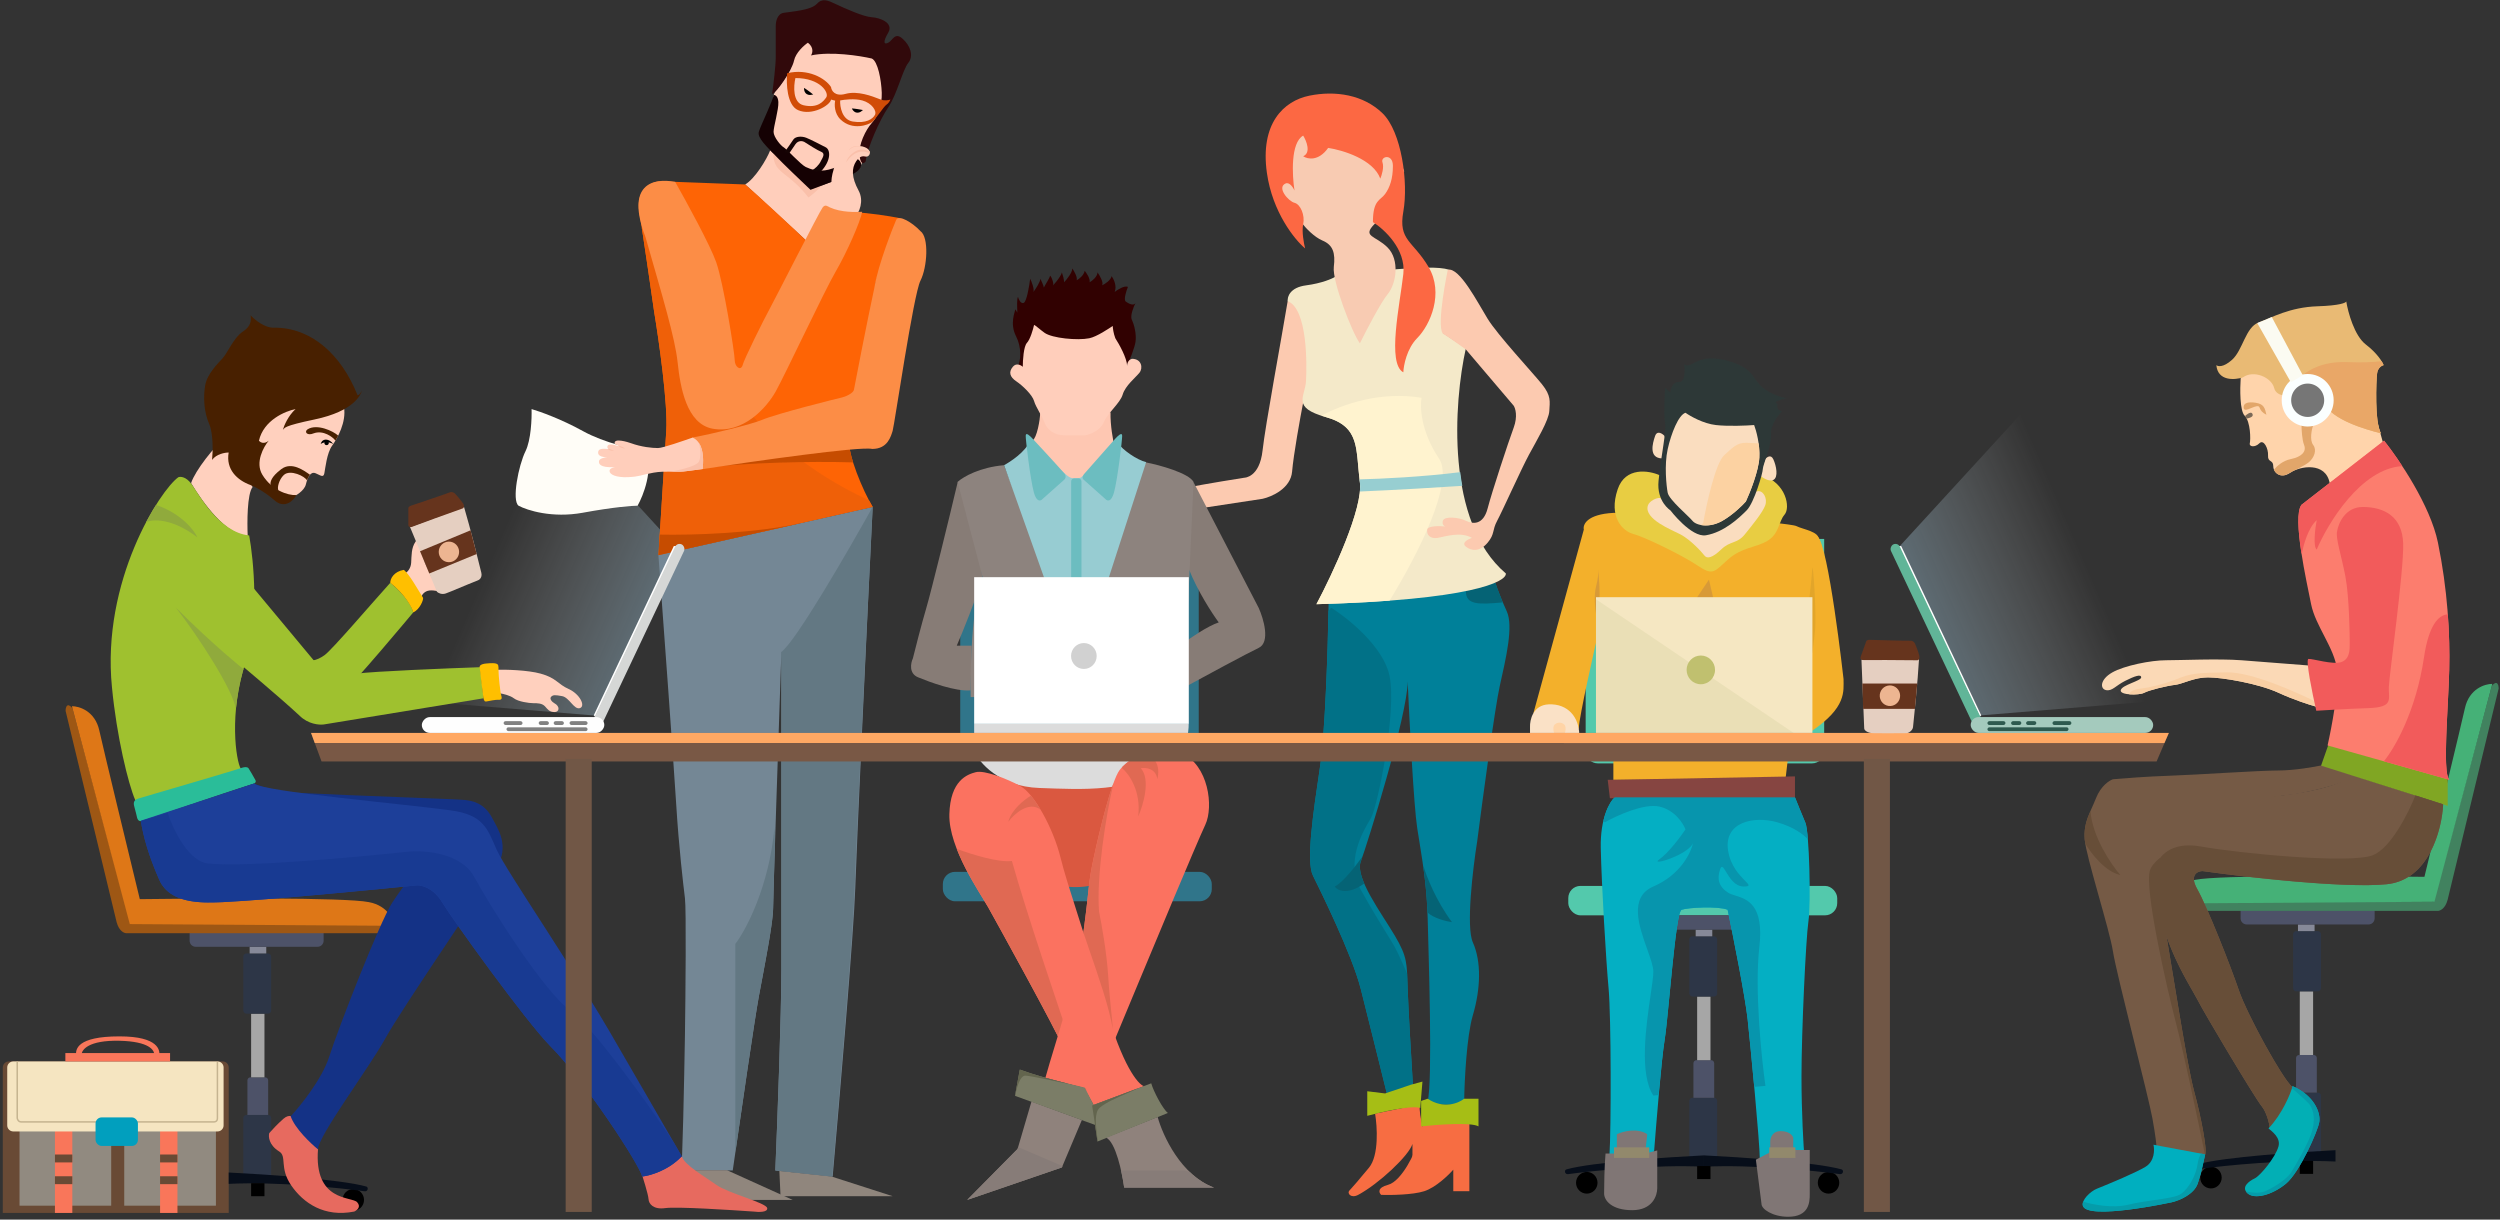 <svg width="822" height="401" viewBox="0 0 822 401" fill="none" xmlns="http://www.w3.org/2000/svg">
<rect x="0" y="0" width="822" height="401" fill="#333333" stroke="none"/>
<path d="M521.366 177.212H599.793V247C599.793 249.209 598.002 251 595.793 251H525.366C523.157 251 521.366 249.209 521.366 247V177.212Z" fill="#53C9AC"/>
<path d="M606.155 223.266C606.155 223.266 601.207 178.758 597.544 176.316C592.277 182.542 590.582 195.551 590.582 195.551L595.598 224.586C593.838 226.522 590.371 230.868 590.582 232.768C590.794 234.669 594.014 238.663 595.598 240.423C607.211 232.61 606.155 227.292 606.155 223.266Z" fill="#F3B02B"/>
<path d="M749.165 253.335C754.307 253.335 760.926 252.18 763.593 251.603L774.307 255.068C770.878 257.841 759.164 260.363 753.736 261.277C747.069 261.662 731.536 265.104 719.308 270.302C707.08 275.501 708.737 293.093 711.165 301.709C712.118 305.897 713.508 314.994 714.308 319.615C715.308 325.391 719.308 351.094 721.451 358.891C723.594 366.689 726.121 379.492 724.9 379.756C722.647 380.243 713.451 377.567 709.023 376.797C709.023 376.219 708.765 373.62 707.737 367.844C706.451 360.624 695.88 320.192 694.737 312.828C693.594 305.464 685.88 281.638 685.452 276.006C685.023 270.375 687.166 267.487 689.166 262.433C690.766 258.389 693.547 256.608 694.737 256.223C697.928 255.935 706.08 255.299 713.165 255.068C722.022 254.779 742.736 253.335 749.165 253.335Z" fill="#755A45"/>
<path d="M676.738 122.717L624.739 179.466L651.417 235.204L727.022 228.995L676.738 122.717Z" fill="url(#paint0_linear)"/>
<path d="M169.925 122.717L221.923 179.466L195.534 235.276L119.64 228.995L169.925 122.717Z" fill="url(#paint1_linear)"/>
<rect x="515.652" y="291.287" width="88.427" height="9.675" rx="4" fill="#53C9AC"/>
<ellipse cx="601.223" cy="388.897" rx="3.532" ry="3.57" fill="black"/>
<ellipse cx="521.733" cy="388.897" rx="3.532" ry="3.57" fill="black"/>
<path d="M555.454 361.963C555.454 361.411 555.902 360.963 556.454 360.963H563.605C564.157 360.963 564.605 361.411 564.605 361.963V381.205H555.454V361.963Z" fill="#2D3647"/>
<path d="M556.804 349.588C556.804 349.036 557.251 348.589 557.804 348.589H562.626C563.179 348.589 563.626 349.036 563.626 349.589V360.963H556.804V349.588Z" fill="#4D5268"/>
<rect x="558.023" y="327.656" width="4.385" height="20.933" fill="#A6A6A6"/>
<rect x="555.454" y="307.858" width="9.15" height="19.797" rx="1" fill="#2D3647"/>
<rect x="557.541" y="305.668" width="5.458" height="2.191" fill="#868998"/>
<path d="M537.795 300.962H581.862V303.668C581.862 304.772 580.967 305.668 579.862 305.668H539.795C538.691 305.668 537.795 304.772 537.795 303.668V300.962Z" fill="#4D5268"/>
<path d="M560.27 383.62C576.195 382.841 596.658 384.918 604.899 386.054C606.111 386.221 606.287 384.711 605.501 384.492C596.896 382.09 571.829 380.456 560.27 379.888V383.62Z" fill="#070E1A"/>
<path d="M560.27 383.62C544.345 382.841 523.882 384.918 515.642 386.054C514.43 386.221 514.254 384.711 515.04 384.492C523.644 382.09 548.712 380.456 560.27 379.888V383.62Z" fill="#070E1A"/>
<rect x="558.023" y="383.39" width="4.385" height="4.287" fill="black"/>
<path d="M547.332 341.879C546.303 348.117 544.629 368.942 543.868 378.52C538.725 385.22 531.808 382.575 529.189 379.784C529.761 371.553 529.761 334.226 528.904 324.984C528.047 315.743 526.618 291.339 526.332 278.921C526.104 268.986 529.285 263.615 530.904 262.171H590.188C590.902 263.951 592.588 268.12 593.616 270.546C594.902 273.578 595.474 296.971 594.616 302.891C593.759 308.811 592.331 339.135 592.331 354.008C592.331 365.907 592.997 376.968 593.331 381.011H578.617C578.617 375.813 575.617 344.334 574.617 335.092C573.817 327.699 569.903 308.041 568.046 299.137C564.903 297.837 554.903 298.415 552.903 299.137C550.903 299.859 548.617 334.081 547.332 341.879Z" fill="#04AFC3"/>
<path d="M520.761 174.123L504.19 234.482C509.676 234.482 516.38 237.948 519.047 239.68C519.39 234.944 523.951 214.699 526.189 205.169C527.218 210.367 526.618 233.327 526.189 244.157H594.188C591.474 232.172 597.709 180.242 597.995 177.499C598.281 174.755 592.902 174.123 590.617 172.968C588.331 171.813 541.332 168.058 530.475 168.636C521.79 169.098 520.38 172.487 520.761 174.123Z" fill="#F3B02B"/>
<path d="M531.904 160.838C534.418 153.445 542.094 154.677 545.617 156.218H579.331C587.331 158.817 588.759 166.903 586.759 169.214C584.759 171.524 585.045 175.567 581.045 177.877C577.045 180.188 572.76 179.899 568.188 183.942C563.617 187.985 563.331 189.429 558.189 185.964C553.046 182.498 540.475 176.433 537.046 175.567C533.618 174.701 528.761 170.08 531.904 160.838Z" fill="#E8CD42"/>
<path d="M541.831 166.181C542.291 164.772 544.622 163.597 545.826 163.746L554.26 169.502L577.688 161.56C579.688 160.983 581.259 163.871 580.402 166.181C579.555 168.463 576.341 172.434 573.784 175.592L573.688 175.712C571.116 178.888 568.974 177.733 565.974 180.621C562.974 183.509 561.26 183.798 560.402 182.643C559.545 181.487 555.831 177.444 552.545 175.712C549.917 174.325 540.366 170.674 541.831 166.181Z" fill="#FADDBF"/>
<path d="M544.19 143.366C544.875 141.402 546.571 142.548 547.333 143.366C548.018 145.561 547.047 149.19 546.475 150.73C542.047 150.586 543.333 145.821 544.19 143.366Z" fill="#FADDBF"/>
<path d="M583.072 151.019C582.272 149.286 580.929 150.297 580.358 151.019L578.501 156.218C579.453 157.036 581.701 158.499 583.072 157.806C584.787 156.94 584.072 153.185 583.072 151.019Z" fill="#FADDBF"/>
<path d="M545.332 158.095C544.646 164.91 549.189 167.77 549.189 167.77C549.189 167.77 556.103 176.809 560.903 176C566.903 174.99 571.903 170.224 574.331 167.77C576.76 165.315 579.617 155.496 579.617 154.196C579.617 152.896 582.617 146.11 582.331 142.644C582.102 139.872 584.617 136.579 585.902 135.28C583.188 134.269 585.188 133.114 584.045 132.536C583.131 132.074 585.95 131.285 587.474 130.948C585.998 130.707 582.36 129.677 579.617 127.482C576.188 124.739 576.903 121.417 569.188 118.963C561.474 116.508 558.189 118.674 556.332 119.685C554.846 120.493 553.998 120.022 553.76 119.685C554.046 121.706 554.103 125.721 552.046 125.605C549.989 125.489 549.284 127.867 549.189 129.071L547.475 127.482C547.284 130.563 547.018 137.186 547.475 139.034C548.046 141.345 546.189 149.575 545.332 158.095Z" fill="#2D3837"/>
<path d="M530.475 256.431V244.157H588.474L587.045 256.431H530.475Z" fill="#F3B02B"/>
<path d="M528.618 256.395H530.332L590.188 255.275V262.459H529.332L528.618 256.395Z" fill="#864541"/>
<path d="M524.793 202.117C524.463 200.325 524.001 195.796 524.793 192.813C525.478 190.233 525.554 188.175 525.491 187.168C525.478 187.031 525.465 186.899 525.453 186.775C525.468 186.879 525.481 187.011 525.491 187.168C525.757 189.98 526.151 195.348 525.849 197.135C525.532 199.009 525.013 201.238 524.793 202.117Z" fill="#D89A37"/>
<path d="M543.332 218.309L561.903 190.585L572.189 234.482L561.903 203.869L543.332 218.309Z" fill="#D89A37"/>
<path d="M531.618 379.278H527.903C527.523 383.321 527.432 390.331 527.432 392.393C527.432 394.768 530.006 397.906 536.67 397.906C543.335 397.906 544.903 393.119 544.903 390.686V378.267L540.903 379.278L541.617 372.925C538.303 370.73 533.57 372.01 531.618 372.925V379.278Z" fill="#807675"/>
<path d="M579.188 395.884L577.331 381.3L582.045 378.845V375.524C581.998 374.321 582.617 371.914 585.474 371.914C588.331 371.914 589.426 373.358 589.617 374.08V378.123H595.045V392.707C595.045 395.164 594.9 400.072 587.943 400.072C582.8 400.072 579.188 397.54 579.188 395.884Z" fill="#807675"/>
<rect x="530.689" y="377.257" width="11.571" height="3.466" fill="#92896C"/>
<path d="M595.852 187.105C595.671 190.009 595.174 194.562 594.948 196.475C595.552 198.769 595.103 206.504 595.334 211.884C595.379 212.943 595.291 214.21 595.928 214.68C595.912 213.976 596.404 211.547 596.802 207.165C597.299 201.688 596.078 183.476 595.852 187.105Z" fill="#E2A52A"/>
<rect x="581.724" y="377.257" width="8.607" height="3.466" fill="#92896C"/>
<path fill-rule="evenodd" clip-rule="evenodd" d="M527.618 270.401C531.523 268.187 540.589 264.048 545.618 265.203C550.646 266.358 553.427 270.69 554.189 272.712C552.57 275.118 548.589 280.451 545.618 282.531C541.952 285.096 555.822 280.909 556.731 276.912C556.08 280.263 552.617 287.617 543.618 291.484C535.486 294.977 538.927 304.612 541.588 312.065C542.667 315.085 543.618 317.748 543.618 319.497C543.618 321.035 543.213 323.8 542.712 327.226C541.238 337.305 538.927 353.105 543.618 360.218L545.337 360.069C546.038 352.484 546.789 345.168 547.332 341.879C547.775 339.192 548.337 333.367 548.965 326.856C550.159 314.473 551.592 299.61 552.903 299.137C554.903 298.415 564.903 297.837 568.046 299.137C569.903 308.041 573.817 327.699 574.617 335.092C575.079 339.362 575.968 348.379 576.791 357.358L580.474 357.041C579.141 347.607 576.874 325.273 578.474 311.411C580.087 297.438 574.455 295.671 570.565 294.451C569.631 294.158 568.797 293.897 568.189 293.505C565.046 291.484 564.475 288.884 565.617 285.708C566.115 284.325 566.667 285.24 567.555 286.716C568.708 288.629 570.428 291.484 573.331 291.484C575.645 291.484 575.125 290.958 573.724 289.538C572.01 287.802 568.975 284.728 568.189 279.643C566.76 270.401 576.474 268.091 584.474 270.401C589.833 271.949 593.028 274.414 594.429 275.967C594.209 273.295 593.935 271.296 593.616 270.546C592.588 268.12 590.902 263.951 590.188 262.171H530.904C529.878 263.086 528.225 265.578 527.209 269.809L527.618 270.401Z" fill="#0795AD"/>
<path d="M509.181 231.594C504.049 231.825 502.969 236.696 503.071 239.103V241.702H514.068H519.261C519.261 235.926 515.595 231.305 509.181 231.594Z" fill="#FAE1C6"/>
<path d="M511.187 238.236C512.092 237.397 513.427 237.397 514.333 238.236C515.319 239.151 514.333 241.702 514.333 241.702H511.187C511.187 241.702 510.2 239.151 511.187 238.236Z" fill="#FFD4A6"/>
<rect x="524.761" y="196.361" width="71.159" height="47.796" fill="#F5E7C2"/>
<path fill-rule="evenodd" clip-rule="evenodd" d="M524.761 197.04V244.157H594.426L524.761 197.04Z" fill="#EADFB6"/>
<ellipse cx="559.229" cy="220.259" rx="4.673" ry="4.724" fill="#C0C06F"/>
<path d="M564.189 139.756C560.074 139.294 555.808 136.868 554.189 135.713C551.903 136.435 549.475 142.5 548.332 147.698C547.189 152.896 547.903 159.683 548.332 161.994C548.76 164.304 555.189 169.647 556.474 171.235C557.76 172.823 562.046 173.69 566.331 171.235C569.76 169.271 572.903 166.181 574.045 164.882C575.426 161.897 578.245 154.831 578.474 150.442C578.702 146.052 577.426 141.489 576.76 139.756C574.284 139.949 568.303 140.218 564.189 139.756Z" fill="#FADDBF"/>
<path fill-rule="evenodd" clip-rule="evenodd" d="M578.235 145.775C577.32 145.756 576.395 145.715 575.523 145.641C571.649 145.315 570.616 146.265 567.177 149.427C567.099 149.499 567.019 149.572 566.938 149.646C564.033 152.316 561.105 165.666 560.005 172.007C559.739 172.195 559.48 172.404 559.25 172.625C561.175 172.987 563.753 172.712 566.332 171.235C569.76 169.271 572.903 166.181 574.046 164.882C575.427 161.897 578.246 154.831 578.474 150.442C578.556 148.862 578.444 147.26 578.235 145.775Z" fill="#FCD2A2"/>
<path d="M245.002 60.655C248.202 58.806 252.109 52.385 253.252 49.401C255.966 52.288 262.434 58.025 264.377 60.104C266.319 62.183 266.424 62.607 266.948 62.126L278.019 58.083C277.79 63.165 280.18 68.061 281.323 69.842L267.781 81.62L245.002 60.655Z" fill="#FFCEBB"/>
<path d="M255.162 29.78C254.191 30.82 254.234 32.476 254.377 33.174L251.734 43.715L263.519 57.866C269.233 57.385 280.862 56.335 281.662 55.989C282.662 55.556 283.947 53.245 284.233 49.996C284.462 47.397 288.424 40.297 290.376 37.072C290.614 32.307 290.704 21.997 289.162 18.878C287.619 15.759 274.567 16.664 268.234 17.506C269.019 16.062 269.862 13.232 266.948 13.463C263.305 13.752 260.519 19.023 260.448 20.828C260.377 22.632 256.377 28.481 255.162 29.78Z" fill="#FFCEBB"/>
<path d="M172.782 148.368C174.61 144.671 174.877 137.586 174.782 134.506C177.448 135.276 184.553 137.798 191.638 141.726C198.724 145.653 208.495 147.79 212.495 148.368C214.781 154.606 211.543 162.904 209.638 166.274C207.828 166.274 201.695 166.736 191.638 168.584C181.581 170.432 173.353 167.814 170.496 166.274C168.21 164.541 170.496 152.989 172.782 148.368Z" fill="#FFFDF7"/>
<path d="M279.233 145.011C278.776 149.401 283.638 161.183 286.923 166.671L216.496 182.555C217.115 172.591 218.496 150.469 219.068 141.69C219.639 132.91 216.639 111.847 215.068 102.413C213.973 94.712 211.468 77.403 210.211 69.779C208.954 62.154 214.115 59.815 216.853 59.599L245.002 60.65C248.234 63.317 261.27 75.41 267.734 81.62C268.648 81.388 277.239 73.684 281.287 69.833C285.401 69.948 292.644 71.066 295.644 71.692C293.93 77.275 288.261 89.344 287.78 94.038C286.923 102.413 279.805 139.524 279.233 145.011Z" fill="#FE6405"/>
<path d="M256.924 318.434V214.178C256.019 240.603 254.21 294.464 254.21 298.507C254.21 303.561 251.21 318.434 249.496 327.676C248.124 335.069 243.21 368.878 240.924 384.858H223.925C224.382 383.934 224.972 354.823 225.21 340.383C225.401 326.906 225.668 299.027 225.21 295.33C224.639 290.71 223.21 278.58 222.353 264.718C221.668 253.628 218.199 205.237 216.485 182.518L286.939 166.668C285.13 202.671 281.666 278.06 281.209 292.154C280.752 306.247 276.066 361.176 273.781 386.879L254.924 384.858C255.591 369.07 256.924 333.683 256.924 318.434Z" fill="#748795"/>
<path fill-rule="evenodd" clip-rule="evenodd" d="M216.656 179.987C217.328 169.19 218.542 149.778 219.068 141.69C219.639 132.91 216.64 111.847 215.068 102.413C214.172 96.108 212.33 83.364 211.002 74.767C227.429 113.721 246.072 146.395 285.704 164.483C286.125 165.285 286.535 166.022 286.924 166.671L251.104 174.749L216.656 179.987Z" fill="#EF6008"/>
<path fill-rule="evenodd" clip-rule="evenodd" d="M280.499 152.035C279.598 149.157 279.067 146.6 279.232 145.011C279.275 144.603 279.353 144.02 279.463 143.286L278.351 139.524C260.054 138.776 251.67 141.146 243.593 143.43C241.681 143.97 239.786 144.506 237.78 144.994L235.923 146.022L232.493 153.658C246.415 152.142 265.968 151.595 280.499 152.035Z" fill="#C64C00"/>
<path d="M256.638 393.305L256.252 385.002L273.305 386.807L293.495 393.305H256.638Z" fill="#90867D"/>
<path d="M260.638 394.533L239.091 384.786H225.877L224.067 394.533H260.638Z" fill="#90867D"/>
<path fill-rule="evenodd" clip-rule="evenodd" d="M254.796 278.079C254.449 288.994 254.21 297.038 254.21 298.507C254.21 302.746 252.1 313.891 250.408 322.828C250.082 324.547 249.772 326.185 249.496 327.676C248.278 334.242 244.265 361.642 241.782 378.886V310.348C245.305 305.727 252.81 291.634 254.639 272.226L254.796 278.079Z" fill="#637883"/>
<path fill-rule="evenodd" clip-rule="evenodd" d="M256.908 214.36V318.434C256.908 333.683 255.585 369.07 254.924 384.858L273.626 386.879C275.893 361.176 280.54 306.247 280.993 292.154C281.446 278.08 285.138 202.743 286.936 166.679L286.93 166.668C278.707 181.402 261.721 210.813 256.908 214.36ZM256.901 214.364C256.873 214.385 256.845 214.405 256.817 214.424L256.801 217.307C256.836 216.294 256.869 215.312 256.901 214.364Z" fill="#637883"/>
<path fill-rule="evenodd" clip-rule="evenodd" d="M262.813 172.108L216.496 182.555C216.613 180.672 216.757 178.356 216.918 175.779C227.467 176.019 248.889 175.321 263.067 172.013L262.813 172.108Z" fill="#C64C00"/>
<path d="M230.925 154.252C232.067 150.094 229.21 145.588 227.639 143.856C233.996 142.749 247.174 139.478 250.496 138.08C255.638 135.914 275.424 131.004 276.888 130.679C277.899 130.455 280.566 129.343 280.781 128.116C281.001 126.853 285.185 105.253 287.495 94.615C288.59 87.251 293.976 73.808 294.662 72.306C295.519 70.429 300.066 73.244 302.637 75.988C305.494 78.01 304.923 87.829 302.637 92.305C300.352 96.781 294.066 139.957 293.495 141.69C292.923 143.422 291.923 147.61 286.78 147.61C282.78 146.686 247.877 151.653 230.925 154.252Z" fill="#FC8D46"/>
<path fill-rule="evenodd" clip-rule="evenodd" d="M258.508 57.739C260.417 59.243 262.901 61.201 265.826 64.941C265.971 64.828 266.113 64.717 266.254 64.608C268.075 63.191 269.532 62.057 270.87 59.733L267.097 61.044C266.706 61.386 266.558 61.228 265.636 60.25C265.371 59.969 265.042 59.619 264.624 59.194C263.757 58.311 261.951 56.707 260.005 54.977C257.758 52.981 255.322 50.816 253.923 49.401C253.901 49.456 253.877 49.514 253.852 49.572C253.96 49.792 254.091 50.027 254.249 50.276C254.249 54.384 255.798 55.605 258.508 57.739Z" fill="#FAC0AA"/>
<path d="M257.638 4.222C255.467 4.568 255.019 7.35 255.067 8.698V18.662C255.067 21.78 254.257 28.144 253.853 30.935C255.353 30.43 260.352 23.282 261.067 19.961C261.638 17.304 264.352 14.907 265.638 14.041C267.695 15.658 267.162 17.506 266.638 18.228C273.152 16.842 282.685 18.325 286.637 19.239C288.637 20.105 289.78 26.315 289.923 30.502C290.066 34.69 288.495 38.444 286.637 40.466C284.78 42.487 282.066 47.686 282.638 51.44C283.095 54.444 284.161 53.751 284.638 53.029C285.066 48.841 289.209 39.455 292.066 35.267C294.923 31.08 296.78 22.993 298.637 20.683C300.494 18.373 299.351 15.052 296.78 12.741C294.209 10.431 293.494 13.319 292.066 14.041C290.637 14.763 290.209 13.896 292.066 10.72C293.923 7.543 289.352 5.81 286.637 5.666C283.923 5.521 277.495 2.633 274.781 1.334C272.066 0.034 270.352 -0.688 268.495 1.334C266.638 3.355 260.352 3.788 257.638 4.222Z" fill="#31090B"/>
<path d="M255.924 33.535C255.81 31.571 254.829 31.176 254.352 31.224C254.352 32.668 250.067 41.332 249.495 43.354C248.924 45.375 252.353 48.408 255.067 51.296C257.238 53.606 263.59 59.671 266.495 62.414C270.162 61.019 277.923 58.083 279.638 57.505C281.78 56.783 284.066 54.906 282.78 53.029C281.752 51.527 280.257 52.403 279.638 53.029C278.4 53.654 275.238 55.079 272.495 55.772C269.066 56.639 266.495 55.628 264.924 54.906C263.352 54.184 258.495 48.841 257.638 48.408C256.781 47.974 254.352 45.087 254.352 43.354C254.352 41.621 256.067 35.989 255.924 33.535Z" fill="#150103"/>
<path d="M260.833 45.904C260.408 46.549 258.849 48.867 258.008 49.889L259.402 50.562C259.739 50.051 260.639 48.704 261.552 47.405C262.464 46.105 263.831 46.345 264.4 46.627C265.804 47.541 268.889 49.477 269.988 49.901C271.362 50.431 270.607 51.671 269.97 52.821C269.29 54.342 267.834 55.562 267.093 55.937C268.096 56.492 269.293 56.517 269.986 56.319C273.386 52.617 273.04 49.239 271.512 48.439C269.875 47.583 266.296 45.754 265.076 45.289C263.55 44.708 261.551 44.816 260.833 45.904Z" fill="#160404"/>
<path fill-rule="evenodd" clip-rule="evenodd" d="M262.389 36.206C258.732 34.589 258.484 27.446 258.817 24.076C265.674 22.416 271.389 25.737 273.246 28.625C273.365 29.78 274.488 31.845 278.031 30.863C282.004 29.762 286.895 31.682 288.995 32.506C289.236 32.601 289.441 32.681 289.602 32.74C290.86 33.203 292.221 32.933 292.745 32.74C292.626 33.101 292.202 33.946 291.46 34.437C291.002 34.74 290.127 35.92 289.221 37.143L289.221 37.143C288.289 38.4 287.325 39.702 286.745 40.141C285.603 41.007 280.353 43.101 276.353 39.274C274.296 37.282 274.329 34.329 274.603 33.101L273.246 32.74C272.96 34.618 266.96 38.228 262.389 36.206ZM264.246 34.618C260.589 33.809 260.912 28.312 261.531 25.665C269.817 25.665 272.674 30.574 271.674 32.018C270.674 33.462 268.817 35.628 264.246 34.618ZM276.245 33.029C276.15 35.099 276.845 39.383 280.388 39.96C284.816 40.682 286.959 39.094 287.674 37.794C288.388 36.495 286.674 33.896 283.531 33.029C281.016 32.336 277.626 32.74 276.245 33.029Z" fill="#D14C07"/>
<path d="M264.376 28.903C264.305 29.913 264.805 31.762 267.376 31.069C266.781 30.587 265.348 29.48 264.376 28.903Z" fill="black"/>
<path d="M280.093 35.655C280.49 36.585 281.777 37.993 283.743 36.18C282.995 36.03 281.218 35.715 280.093 35.655Z" fill="black"/>
<path d="M282.293 62.641C284.174 66.123 282.535 69.822 281.09 71.477C278.343 70.263 271.343 68.292 271.949 67.124C272.707 65.664 272.943 65.259 273.326 62.758C273.71 60.256 272.59 59.569 274.853 53.489C277.117 47.408 283.242 47.338 285.224 48.877C286.81 50.108 285.697 51.713 284.668 51.489C283.822 51.304 282.742 51.158 281.511 53.017C279.973 55.341 279.941 58.289 282.293 62.641Z" fill="#FFCEBB"/>
<path d="M278.212 53.419C278.359 52.614 279.02 51.155 281.223 49.772C282.556 48.936 284.525 49.07 285.888 49.739C286.036 49.873 286.032 50.375 285.986 50.458C282.443 48.623 279.616 51.201 278.212 53.419Z" fill="#FAC0AA"/>
<path d="M278.963 49.538C279.256 49.085 279.629 48.766 279.774 48.663C280.748 47.966 281.58 47.971 282.766 48.025C283.144 48.042 283.572 48.155 283.964 48.285C280.799 47.685 279.75 48.777 278.963 49.538Z" fill="#FAC0AA"/>
<path d="M270.496 68.19C271.353 67.093 272.074 67.827 272.853 68.19C276.567 69.923 281.483 69.731 283.483 69.634C282.912 72.811 278.495 82.919 274.781 89.273C271.067 95.626 258.21 123.062 255.067 128.694C251.924 134.325 244.139 142.7 234.377 140.968C225.698 139.427 223.663 127.25 222.806 119.163C221.949 111.077 217.782 97.359 212.211 77.865C205.664 60.718 214.467 58.389 221.994 59.797C225.661 66.247 233.554 80.695 235.496 86.24C237.925 93.171 241.568 116.131 241.568 118.369C241.568 120.607 243.496 122.051 244.139 120.174C244.496 118.369 251.282 104.796 253.067 101.547C254.853 98.298 269.424 69.562 270.496 68.19Z" fill="#FC8D46"/>
<path d="M216.352 147.321C217.952 147.321 224.799 144.884 227.752 143.874C231.637 145.664 231.323 151.545 231.037 154.216L225.781 154.902C222.68 155.408 218.752 154.714 214.924 155.408C210.138 156.274 210.496 156.707 206.531 156.888C202.567 157.068 200.414 155.999 200.414 154.866C200.414 154.044 201.471 153.696 202.207 153.597C196.985 153.868 196.812 152.35 196.968 151.545C197.123 150.742 198.864 150.355 199.635 150.353C196.355 150.296 196.498 148.886 196.807 148.188C197.182 147.339 199.246 147.538 200.103 147.682C199.829 147.562 199.45 147.014 199.895 146.437C200.465 145.698 202.924 146.551 203.924 146.888C203.128 146.351 202.244 146.184 202.11 145.895C201.682 143.82 206.542 145.387 207.496 145.733C210.867 146.958 214.353 147.321 216.352 147.321Z" fill="#FFCEBB"/>
<path d="M205.561 147.524C204.418 146.662 203.746 146.629 203.222 146.491L203.878 146.852C203.293 146.664 203.451 146.703 202.999 146.595C203.878 147.123 204.722 147.389 205.561 147.524Z" fill="#FAC0AA"/>
<path d="M201.959 148.321C200.667 147.636 200.549 147.574 199.958 147.574L200.088 147.687L199.771 147.637C200.347 148.043 200.633 148.151 201.981 148.332L201.959 148.321Z" fill="#FAC0AA"/>
<path fill-rule="evenodd" clip-rule="evenodd" d="M229.736 145.55C231.501 148.073 231.26 152.127 231.037 154.216L225.78 154.902C224.349 155.135 222.742 155.113 221.049 155.09C220.73 155.086 220.407 155.081 220.081 155.079C220.067 155.074 220.052 155.069 220.038 155.065C221.395 155.028 228.806 153.53 229.77 151.834C230.53 150.496 230.356 147.133 229.736 145.55Z" fill="#FAC0AA"/>
<path d="M450.129 383.926C453.443 379.883 452.843 370.401 452.129 366.165L466.807 363.133C466.464 367.407 468.747 373.529 469.7 376.128L471.271 380.605H464.414V376.128C463.271 379.941 453.414 389.197 446.557 392.879C444.245 394.12 442.796 392.397 443.7 391.435C444.462 390.617 446.815 387.969 450.129 383.926Z" fill="#F76D42"/>
<path d="M483.128 391.671V369.053H468.271C467.652 370.561 466.328 374.059 465.986 375.989C465.557 378.402 460.986 388.354 456.414 389.56C452.757 390.525 453.367 392.174 454.129 392.878C457.272 392.978 464.5 392.878 468.271 391.671C472.043 390.465 476.223 386.444 477.842 384.584V391.671H483.128Z" fill="#F76D42"/>
<path d="M415.129 148.122C416.044 139.805 421.25 111.899 423.44 98.711C428.065 98.711 432.743 115.172 432.743 115.172L428.558 131.949C427.51 137.34 425.301 149.508 424.843 155.053C424.386 160.598 418.177 163.332 415.129 164.006L394.273 167.183L390.844 160.252C395.606 159.193 409.13 157.075 409.13 157.075C409.13 157.075 414.145 157.075 415.129 148.122Z" fill="#FCCAB0"/>
<path d="M433.986 252.378C435.815 240.133 436.653 211.273 436.843 198.373C440.957 193.29 475.128 191.827 491.699 191.731C492.175 193.175 493.585 197.045 495.413 200.972C497.699 205.882 495.127 216.567 493.128 225.52C491.528 232.682 487.509 262.583 485.699 276.637C484.271 285.59 481.985 304.766 484.271 309.849C487.128 316.203 486.842 325.156 484.271 333.82C482.213 340.751 481.509 355.576 481.413 362.122C477.071 364.201 471.604 362.988 469.414 362.122C471.128 355.768 469.699 313.315 469.414 301.763C469.128 290.211 467.414 281.547 465.985 272.305C464.842 264.912 463.414 237.072 462.842 224.076C462.842 235.05 449.414 278.081 447.414 283.28C445.414 288.478 454.271 300.319 458.557 307.539C462.842 314.759 462.557 316.78 462.842 325.156C463.071 331.856 464.081 348.933 464.557 356.635L455.986 359.523C454.081 351.821 449.7 334.166 447.414 325.156C444.557 313.892 433.986 292.521 431.7 287.901C429.415 283.28 431.7 267.685 433.986 252.378Z" fill="#008099"/>
<path fill-rule="evenodd" clip-rule="evenodd" d="M469.36 300.042C469.151 294.508 468.619 289.629 467.966 284.993C468.019 284.998 468.073 285.005 468.128 285.013C469.033 288.142 472.157 296.161 477.414 303.207C475.324 302.906 471.438 301.906 469.36 300.042Z" fill="#056375"/>
<path fill-rule="evenodd" clip-rule="evenodd" d="M436.801 200.903C436.547 214.73 435.703 240.88 433.986 252.378C431.7 267.685 429.415 283.28 431.7 287.901C433.986 292.521 444.557 313.892 447.414 325.156C449.7 334.166 454.081 351.821 455.986 359.523L464.557 356.635C464.081 348.933 463.071 331.856 462.842 325.156C462.82 324.496 462.801 323.876 462.783 323.289C462.747 322.116 462.716 321.078 462.668 320.129C461.643 317.765 459.635 313.254 458.557 311.293C458.064 310.396 457.231 309.053 456.129 307.274C454.035 303.897 450.97 298.953 447.415 292.521C442.313 283.293 448.062 273.555 450.433 269.539C450.585 269.282 450.723 269.048 450.843 268.84C452.843 265.374 459.414 233.895 456.843 222.054C454.786 212.582 443.224 203.283 437.7 199.817L436.801 200.903Z" fill="#017187"/>
<path fill-rule="evenodd" clip-rule="evenodd" d="M481.985 194.402C481.985 198.951 486.213 198.777 493.984 198.084C494.002 198.012 494.019 197.935 494.035 197.854C492.892 195.134 492.047 192.785 491.699 191.731C490.719 191.736 489.678 191.747 488.585 191.763C486.253 192.404 483.609 193.575 481.985 194.402Z" fill="#056375"/>
<path d="M449.557 358.801L455.414 359.523L463.985 356.635L467.7 355.624L466.985 364.288C463.9 363.364 454.081 365.636 449.557 366.887V358.801Z" fill="#A6BE15"/>
<path d="M467.271 361.989L469.414 361.255C474.671 364.777 479.604 362.723 481.414 361.255H486.128V370.353C483.728 368.944 472.557 369.766 467.271 370.353V361.989Z" fill="#A6BE15"/>
<path fill-rule="evenodd" clip-rule="evenodd" d="M447.875 282.001C447.686 282.546 447.531 282.977 447.414 283.28C446.73 285.059 447.317 287.616 448.557 290.5C448.557 290.5 448.557 290.5 448.557 290.5C443.072 294.427 439.796 292.81 438.843 291.511C441.472 290.24 445.843 284.628 447.7 281.98C447.761 281.98 447.819 281.987 447.875 282.001Z" fill="#056375"/>
<path d="M447.128 158.519C448.271 167.067 438.081 188.843 432.843 198.662C483.356 197.276 495.413 191.346 495.127 188.554C475.242 171.688 477.985 132.383 481.985 114.477L474.556 109.531C476.613 105.835 477.128 93.443 476.271 88.63C470.556 86.781 449.128 89.4 439.129 90.94C438.081 91.614 434.672 93.135 429.415 93.828C424.158 94.521 423.224 97.582 423.415 99.026C429.986 101.626 429.7 120.109 429.415 125.307C429.129 130.505 424.558 133.971 435.986 137.148C447.414 140.325 445.7 147.833 447.128 158.519Z" fill="#F4E9C9"/>
<path fill-rule="evenodd" clip-rule="evenodd" d="M432.843 198.662C438.081 188.843 448.271 167.067 447.129 158.519C446.879 156.649 446.725 154.877 446.58 153.207C445.898 145.338 445.415 139.769 435.986 137.148C435.434 136.994 434.919 136.84 434.439 136.685C441.635 132.825 453.945 128.586 467.414 130.794C466.842 133.778 467.185 141.942 473.128 150.721C478.367 158.46 466.081 182.477 456.899 197.489C450.064 198.001 442.099 198.408 432.843 198.662Z" fill="#FFF3CF"/>
<path fill-rule="evenodd" clip-rule="evenodd" d="M447.134 161.61C447.244 160.454 447.248 159.414 447.129 158.519C447.088 158.215 447.05 157.914 447.014 157.616C454.108 157.447 467.757 156.804 480.128 155.246C480.314 156.754 480.536 158.255 480.797 159.743C472.791 160.274 459.86 161.058 447.134 161.61Z" fill="#97CED1"/>
<path d="M497.699 133.393L481.985 114.91C481.985 114.91 476.699 111.084 474.414 109.712C472.192 106.882 476.039 88.684 476.039 88.684C479.896 87.817 485.842 99.46 489.128 104.802C492.413 110.145 503.841 122.419 506.984 126.318C510.127 130.217 509.556 132.094 509.413 135.126C509.27 138.159 505.27 144.801 502.699 149.566C500.127 154.331 493.985 168.049 492.27 171.226C490.556 174.403 491.556 175.558 489.128 178.446C486.699 181.334 483.985 181.334 481.985 179.746C480.385 178.475 482.652 177.291 483.985 176.858C480.128 174.692 475.271 176.424 472.699 176.858C470.128 177.291 468.985 175.702 469.271 174.114C469.499 172.843 473.366 172.911 475.271 173.103C474.842 173.007 474.071 172.497 474.414 171.226C474.842 169.638 479.699 170.071 481.985 171.226C484.271 172.381 487.699 172.67 489.128 167.183C490.556 161.696 495.985 145.234 497.699 140.613C499.07 136.917 498.27 134.26 497.699 133.393Z" fill="#FCCAB0"/>
<path d="M434.844 79.099C432.101 77.944 429.32 74.96 428.272 73.612L419.415 65.237L425.701 40.689L456.272 43.577L461.7 56.284C459.891 60.616 455.414 70.147 451.986 73.612C447.7 77.944 452.272 77.367 456.272 81.41C460.271 85.453 459.129 93.251 456.272 96.716C453.986 99.489 449.224 108.653 447.129 112.889C444.558 109.423 437.986 92.384 438.558 87.763C439.129 83.142 438.272 80.543 434.844 79.099Z" fill="#F8CBB2"/>
<path d="M461.414 90.074C462.328 81.987 455.129 75.345 451.414 73.034C451.414 65.67 453.843 65.959 455.414 63.793C456.986 61.627 457.986 58.739 457.986 54.551C457.986 50.364 453.843 51.375 454.557 53.396C455.129 55.014 454.319 57.632 453.843 58.739C451.557 52.386 441.462 49.353 436.7 48.631C433.5 53.136 429.891 52.337 428.486 51.375C431.13 50.233 429.588 46.375 428.486 44.588C424.315 46.898 424.844 57.584 425.629 62.638C425.32 61.868 424.031 59.743 422.701 60.327C419.701 61.645 423.629 66.176 425.629 66.681C427.629 67.186 429.129 70.796 428.486 73.757C427.972 76.125 428.701 80.038 429.129 81.698C425.701 78.811 418.387 69.8 416.558 56.862C414.272 40.689 421.986 33.18 430.558 31.448C439.129 29.715 448.272 31.159 454.557 37.224C460.843 43.288 463.128 60.039 461.414 69.569C459.7 79.099 464.557 79.099 469.7 87.763C474.842 96.427 470.271 106.824 465.985 111.156C462.557 114.622 461.509 120.109 461.414 122.419C455.986 119.531 460.271 100.182 461.414 90.074Z" fill="#FC6843"/>
<path d="M0.921 350.991C0.921 349.887 1.816 348.991 2.921 348.991H73.205C74.309 348.991 75.205 349.887 75.205 350.991V398.809H0.921V350.991Z" fill="#694A35"/>
<rect x="6.421" y="371.373" width="30.142" height="25.053" fill="#918A80"/>
<rect x="40.848" y="371.373" width="30.142" height="25.053" fill="#918A80"/>
<path d="M18.063 364.626C18.063 364.626 18.063 363.07 20.813 363.07C23.599 363.07 23.777 364.626 23.777 364.626V398.809H18.063V364.626Z" fill="#F9765A"/>
<path d="M52.634 364.626C52.634 364.626 52.634 363.07 55.384 363.07C58.17 363.07 58.348 364.626 58.348 364.626V398.809H52.634V364.626Z" fill="#F9765A"/>
<path d="M2.378 350.991C2.378 349.887 3.273 348.991 4.378 348.991H71.519C72.624 348.991 73.519 349.887 73.519 350.991V370.023C73.519 371.127 72.624 372.023 71.519 372.023H4.378C3.273 372.023 2.378 371.127 2.378 370.023V350.991Z" fill="#F5E5C1"/>
<rect x="21.492" y="346.248" width="34.428" height="2.744" fill="#F9765A"/>
<path d="M39.277 340.76C24.992 340.76 24.992 345.201 24.992 346.681H26.849C26.849 345.237 28.994 341.978 39.277 342.204C49.098 342.421 50.705 345.309 50.705 346.681H52.42C52.42 345.526 52.42 340.76 39.277 340.76Z" fill="#F9765A"/>
<path d="M5.664 348.991V367.619C5.711 368.04 6.042 368.882 6.985 368.882C7.928 368.882 49.591 368.882 70.305 368.882C70.698 368.918 71.484 368.731 71.484 367.691C71.484 366.651 71.484 354.912 71.484 349.172" stroke="#C5B490" stroke-width="0.5"/>
<rect x="31.42" y="367.402" width="13.928" height="9.386" rx="2" fill="#019FBE"/>
<rect x="18.063" y="379.604" width="5.714" height="2.599" fill="#694A35"/>
<rect x="52.634" y="379.604" width="5.714" height="2.599" fill="#694A35"/>
<rect x="18.063" y="386.752" width="5.714" height="2.599" fill="#694A35"/>
<rect x="52.634" y="386.752" width="5.714" height="2.599" fill="#694A35"/>
<path d="M135.189 185.066C135.061 187.014 133.851 188.15 133.263 188.474L138.56 196.182C138.748 195.587 139.54 194.348 141.209 194.154C143.296 193.91 143.697 194.965 146.667 193.667C149.637 192.369 148.514 190.259 146.667 190.746C144.821 191.233 142.092 190.827 141.611 189.204C141.129 187.582 140.728 187.419 139.764 185.066C138.699 182.464 139.042 179.144 139.764 178.657C140.487 178.17 141.611 176.953 141.209 174.681C140.808 172.409 138.641 173.951 138.56 174.681C138.48 175.411 138.079 175.979 136.634 178.089C135.189 180.198 135.35 182.632 135.189 185.066Z" fill="#FFD0BE"/>
<path d="M177.749 221.486C173.511 220.318 166.264 220.114 163.428 220.223L164.352 227.958C165.396 228.121 167.772 228.672 168.928 229.581C170.372 230.717 173.984 231.204 175.349 231.204C176.713 231.204 178.239 231.204 179.202 232.258C180.165 233.313 180.566 234.043 182.252 234.125C183.938 234.206 184.259 232.258 182.252 231.204C181.526 230.822 180.571 229.752 181.213 229.103C181.855 228.454 182.428 228.453 184.82 228.886C187.213 229.32 188.754 233.476 190.68 232.826C192.606 232.177 190.677 228.201 186.963 226.54C183.249 224.879 183.047 222.946 177.749 221.486Z" fill="#FFD0BE"/>
<path d="M213.244 394.305C213.18 392.815 211.23 386.697 211.23 386.697L224.141 380.199C225.104 383.12 231.706 386.84 235.559 389.599C239.411 392.358 251.933 395.441 252.254 397.226C252.511 398.654 249.365 398.578 247.759 398.362C240.749 397.875 222.605 396.678 218.702 397.226C214.8 397.773 213.308 395.795 213.244 394.305Z" fill="#E76A5F"/>
<path d="M81.447 176.213C74.254 175.953 66.517 165.016 62.825 158.85C64.109 154.825 70.584 146.517 74.383 143.596L83.052 160.148C81.254 162.355 81.232 171.777 81.447 176.213Z" fill="#FFD0BE"/>
<path d="M100.55 159.336C100.036 161.414 96.929 163.239 96.287 163.293L84.657 159.336L79.359 143.109L96.536 130.614L113.108 133.908C113.91 138.776 110.984 144.083 109.219 146.517C107.453 148.951 106.971 153.982 106.65 155.604C106.329 157.227 105.366 156.253 103.76 155.604C102.155 154.955 101.192 156.74 100.55 159.336Z" fill="#FFD0BE"/>
<path d="M44.467 263.073C50.76 262.424 70.637 255.617 79.199 252.805C77.594 250.208 75.185 234.468 80.804 217.592C85.299 204.091 83.426 184.272 81.928 176.05C71.975 175.077 65.232 162.257 62.985 159.174C61.187 156.708 59.346 156.632 58.65 156.902C52.711 161.121 33.286 190.979 36.818 226.03C38.359 242.127 42.166 257.772 44.467 263.073Z" fill="#9FC12F"/>
<path d="M64.911 176.699C56.435 170.209 50.011 170.707 48.02 171.722C49.618 168.654 51.301 166.014 51.301 166.014C59.649 168.87 63.841 174.32 64.911 176.699Z" fill="#90AA3C"/>
<path d="M74.222 182.379C64.847 180.432 57.901 190.222 55.6 195.361C57.366 201.527 83.533 221.486 98.463 235.279C101.289 238.135 104.992 238.417 106.49 238.2L158.985 229.6L157.861 219.377C146.838 219.755 123.282 220.707 117.246 221.486C113.393 221.811 106.811 220.837 104.082 218.241L74.222 182.379Z" fill="#9FC12F"/>
<path d="M77.546 233.191C76.787 227.081 65.19 209.229 57.805 199.763C70.501 212.461 80.055 220.01 80.055 220.01C80.055 220.01 78.51 224.645 77.546 233.191Z" fill="#90AA3C"/>
<path d="M98.945 216.294C96.456 214.671 78.717 193.413 78.717 193.413C68.314 194.841 67.533 202.014 68.443 205.421C76.309 214.995 92.684 226.03 102.637 231.385C105.591 232.683 108.496 230.979 111.948 228.464C115.399 225.949 135.867 201.365 135.867 201.365C134.968 197.6 130.463 193.305 128.322 191.628C122.543 198.011 109.299 213.535 106.731 215.401C104.162 217.267 101.433 217.916 98.945 216.294Z" fill="#9FC12F"/>
<path d="M44.11 265.022C43.596 263.205 44.845 262.739 45.681 262.495C56.249 259.412 77.594 253.145 79.199 252.561C80.805 251.977 81.527 252.318 81.688 252.561C82.142 253.21 83.388 255.428 83.966 256.467C84.295 257.059 83.897 257.523 83.466 257.658C72.228 261.174 49.187 269.224 47.413 269.762C46.02 270.185 45.502 270.04 45.109 268.975C44.895 268.109 44.623 266.84 44.11 265.022Z" fill="#2ABD99"/>
<path d="M101.135 141.155C104.224 139.233 109.592 141.725 111.197 143.24C111.197 143.24 110.813 144.025 110.291 144.882C109.41 143.656 106.313 141.372 103.222 142.453C100.921 143.447 99.93 141.94 101.135 141.155Z" fill="#482000"/>
<path d="M93.325 156.172C91.655 157.73 91.046 160.568 91.564 161.226C90.681 161.037 89.066 160.227 88.965 159.557C88.804 158.492 89.054 156.867 92.465 154.268C95.876 151.669 99.918 154.698 101.925 156.105C101.925 156.105 101.296 156.782 100.952 158.004C100.39 156.625 95.412 154.225 93.325 156.172Z" fill="#482000"/>
<path d="M132.799 187.367C129.588 187.886 128.272 190.23 128.326 191.636C133.125 195.413 135.482 199.729 135.857 201.351C138.04 200.443 139.321 197.128 139.098 196.55C136.955 193.139 134.726 189.044 132.799 187.367Z" fill="#FFBF00"/>
<path d="M159.867 218.16C158.137 218.324 157.7 218.863 157.7 219.296C157.968 221.946 158.671 227.621 158.904 229.194C159.098 230.502 159.439 230.744 159.867 230.655C160.911 230.438 163.158 230.022 163.801 230.087C164.603 230.168 165.218 229.971 164.839 228.796C164.437 227.551 163.91 222.028 163.91 220.439C163.91 218.876 163.976 218.416 162.998 218.16C162.535 218.038 161.714 217.984 159.867 218.16Z" fill="#FFBF00"/>
<path d="M143.655 194.568L134.825 173.311L152.565 166.658C154.518 173.148 157.878 186.633 158.263 188.321C158.649 190.008 157.514 190.755 156.899 190.917C153.554 192.215 147.893 194.682 146.544 195.136C145.196 195.591 144.056 194.947 143.655 194.568Z" fill="#E5CFC1"/>
<path d="M154.714 174.367L138.107 181.244L141.143 188.563L156.738 182.155L154.714 174.367Z" fill="#66341D"/>
<ellipse cx="147.605" cy="181.465" rx="3.351" ry="3.387" fill="#EDB591"/>
<ellipse cx="116.158" cy="394.533" rx="3.532" ry="3.57" fill="black"/>
<path d="M80.001 367.599C80.001 367.046 80.449 366.599 81.001 366.599H88.152C88.704 366.599 89.152 367.046 89.152 367.599V386.841H80.001V367.599Z" fill="#2D3647"/>
<path d="M81.351 355.224C81.351 354.672 81.799 354.224 82.351 354.224H87.174C87.726 354.224 88.174 354.672 88.174 355.224V366.599H81.351V355.224Z" fill="#4D5268"/>
<rect x="82.57" y="333.291" width="4.385" height="20.933" fill="#A6A6A6"/>
<rect x="80.001" y="313.494" width="9.15" height="19.797" rx="1" fill="#2D3647"/>
<rect x="82.088" y="311.303" width="5.458" height="2.191" fill="#868998"/>
<path d="M62.343 306.598H106.409V309.303C106.409 310.408 105.514 311.303 104.409 311.303H64.343C63.238 311.303 62.343 310.408 62.343 309.303V306.598Z" fill="#4D5268"/>
<path d="M42.918 303.758L23.814 232.845C22.016 230.768 21.567 232.575 21.567 233.738C26.838 255.536 37.572 299.945 38.343 303.19C39.113 306.111 40.804 306.841 41.553 306.841H129.687C130.714 305.283 129.633 304.137 128.965 303.758H42.918Z" fill="#9E5714"/>
<path d="M32.644 240.148C31.231 233.786 26.062 232.196 23.654 232.196L42.677 303.839L129.767 304.407C129.767 303.109 127.68 297.754 121.259 296.618C113.81 295.06 67.961 295.32 45.968 295.644C42.115 279.796 34.056 246.509 32.644 240.148Z" fill="#DE7717"/>
<path d="M73.251 117.735C71.71 119.423 68.109 122.934 67.465 126.688C66.822 130.442 66.998 135.32 68.763 139.377C70.176 142.623 69.994 148.627 69.727 151.223C71.139 149.276 73.954 148.789 75.185 148.789C74.222 154.306 77.914 157.876 82.409 159.499C83.693 159.986 87.064 161.673 90.275 164.529C93.486 167.385 96.475 164.73 97.438 162.783C94.548 162.945 89.312 161.121 86.262 156.091C83.822 152.067 86.636 146.95 88.349 144.894C86.808 146.192 85.566 145.435 85.138 144.894C86.679 138.144 93.807 135.158 97.178 134.509C94.738 136.716 93.379 139.972 93.004 141.324C93.767 140.675 92.908 140.124 103.439 137.917C116.603 135.158 118.647 129.617 119.004 128.461C118.335 129.544 118.062 129.901 117.566 129.965C112.268 116.659 102.476 107.734 90.275 107.734C87.193 107.994 83.747 105.138 82.409 103.677C82.537 105.105 82.787 107.116 79.84 109.032C76.894 110.948 74.792 116.048 73.251 117.735Z" fill="#482000"/>
<path d="M134.261 172.482V167.127C134.261 166.608 134.904 166.316 135.225 166.234C138.984 164.977 146.751 162.356 147.746 161.934C148.742 161.512 149.499 162.11 149.753 162.462C150.342 163.097 151.663 164.595 152.241 165.504C152.819 166.413 152.482 166.965 152.241 167.127C147.238 168.912 136.926 172.612 135.706 173.131C134.486 173.65 134.235 172.915 134.261 172.482Z" fill="#66341D"/>
<path d="M75.204 389.256C91.129 388.477 111.592 390.554 119.833 391.69C121.045 391.857 121.221 390.347 120.435 390.128C111.83 387.726 86.763 386.091 75.204 385.523V389.256Z" fill="#070E1A"/>
<rect x="82.57" y="389.025" width="4.385" height="4.287" fill="black"/>
<path d="M88.529 372.561C89.278 371.696 91.258 369.543 93.185 367.855C94.232 366.938 95.106 366.81 95.753 366.998L104.572 377.726C103.128 395.251 115.66 393.332 117.426 395.279C118.838 396.837 117.372 397.984 116.462 398.362C106.67 400.31 99.767 395.604 95.753 389.762C91.74 383.92 94.469 380.188 91.74 378.565C88.401 376.488 88.208 373.697 88.529 372.561Z" fill="#E76A5F"/>
<path d="M152.884 263.028C149.68 262.698 116.015 261.621 99.587 260.756C92.652 260.756 85.838 258.686 83.537 257.658L60.737 265.624C63.306 273.413 69.567 280.066 75.667 281.689C81.767 283.312 130.891 281.04 134.744 282.987C138.597 284.934 133.138 290.289 128.965 296.78C124.791 303.271 111.145 338.322 108.256 347.409C105.944 354.679 98.838 363.528 95.573 367.044C96.986 371.068 102.155 375.968 104.563 377.916C104.563 373.534 121.259 351.303 126.717 341.405C132.175 331.506 158.984 292.561 163.319 285.259C167.653 277.957 163.64 272.439 161.874 269.032C160.108 265.624 157.535 263.506 152.884 263.028Z" fill="#143286"/>
<path d="M52.389 289.316C48.67 280.903 47.092 274.765 46.289 269.843L83.609 257.586C85.214 260.182 134.262 264.488 148.068 266.435C159.145 267.896 160.269 272.602 163.319 279.417C166.369 286.233 188.523 318.2 203.131 343.839C208.14 352.407 219.238 371.641 224.161 380.188C219.795 384.861 213.673 386.57 211.158 386.841C210.195 382.784 191.894 354.873 180.817 343.839C172.469 335.238 148.871 302.46 145.339 296.618C142.513 291.945 138.596 290.993 136.991 291.101C122.222 292.615 88.799 295.839 73.259 296.618C67.801 296.78 56.109 297.729 52.389 289.316Z" fill="#1D3F99"/>
<path fill-rule="evenodd" clip-rule="evenodd" d="M46.309 269.963C47.118 274.865 48.7 280.971 52.39 289.316C55.892 297.237 66.462 296.859 72.241 296.652C72.6 296.64 72.94 296.627 73.259 296.618C88.799 295.839 122.222 292.615 136.992 291.101C138.597 290.993 142.514 291.945 145.339 296.618C148.871 302.46 172.47 335.238 180.818 343.839C191.894 354.873 210.195 382.784 211.159 386.841C213.674 386.57 219.795 384.861 224.162 380.188C223.457 378.964 222.626 377.521 221.704 375.922L219.345 372.399C211.747 361.202 194.784 337.543 187.72 332.48C178.891 326.151 161.392 298.403 155.934 288.342C151.568 280.293 139.346 279.471 133.78 280.066C117.192 281.851 81.029 285.129 69.085 283.961C62.278 283.961 56.938 272.818 55.118 267.247L46.309 269.963Z" fill="#183A92"/>
<path d="M106.572 144.63C107.944 144.225 109.144 145.376 109.572 146.001C107.687 144.904 106.025 145.544 105.429 146.001C105.715 145.099 106.063 144.837 106.572 144.63Z" fill="black"/>
<ellipse cx="107.384" cy="145.622" rx="0.732" ry="0.74" fill="black"/>
<path d="M315.721 172.591H394.147V242.379C394.147 244.588 392.357 246.379 390.147 246.379H319.721C317.512 246.379 315.721 244.588 315.721 242.379V172.591Z" fill="#30758A"/>
<path d="M334.577 377.782L339.149 362.187L355.72 368.252L349.148 383.847L318.006 394.533L334.577 377.782Z" fill="#8F827C"/>
<path d="M399.201 390.489C388.345 386.562 382.297 373.354 380.63 367.241L363.631 374.028C366.831 375.414 368.964 385.58 369.631 390.489H399.201Z" fill="#8F827C"/>
<rect x="310.007" y="286.666" width="88.427" height="9.675" rx="4" fill="#30758A"/>
<path d="M339.524 144.794C340.896 143.986 342.006 138.128 342.006 135.625H365.148C365.034 139.784 365.958 144.77 366.434 146.744L355.863 165.66L339.524 144.794Z" fill="#FEC7B2"/>
<path d="M334.506 120.788C335.81 118.514 335.881 114.074 334.096 110.608C331.925 106.395 333.72 102.557 333.863 101.691L334.506 102.81C334.411 101.21 334.32 97.937 334.72 97.648C334.935 98.442 335.606 99.944 336.578 99.597C337.549 99.251 338.411 94.158 338.72 91.655C339.22 92.69 340.135 95.005 339.792 95.987C340.53 95.001 342.02 92.753 342.077 91.655C342.468 92.445 343.094 93.839 343.222 94.545C343.687 93.588 345.165 91.342 345.22 90.789C345.292 90.067 346.72 93.171 346.22 93.821C345.72 94.471 348.863 91.078 349.149 89.561C349.41 90.308 349.92 92.002 349.863 92.811C350.768 91.872 352.577 89.648 352.577 88.262C353.196 89.152 354.348 91.179 354.006 92.161C354.768 91.751 356.363 90.558 356.648 89.056C357.267 89.778 358.463 91.54 358.291 92.811C359.148 92.305 360.863 90.948 360.863 89.561C361.601 90.596 362.934 92.897 362.363 93.821C363.291 93.388 365.22 92.175 365.505 90.789C366.172 91.703 367.305 94.023 366.505 95.987C367.482 95.217 369.72 93.807 370.862 94.327C370.339 95.602 369.448 98.341 370.077 99.092C370.91 99.742 372.734 100.752 373.362 99.597C372.696 100.921 371.52 103.886 372.148 105.157C372.934 106.745 373.719 109.922 373.362 112.377C373.077 114.34 371.309 118.851 370.595 120.03L334.506 120.788Z" fill="#310101"/>
<path fill-rule="evenodd" clip-rule="evenodd" d="M334.728 377.266L334.577 377.782L318.006 394.533L349.148 383.847L349.339 383.395L334.863 377.205L334.728 377.266Z" fill="#877C78"/>
<path fill-rule="evenodd" clip-rule="evenodd" d="M391.218 385.381C393.51 387.57 396.168 389.392 399.201 390.489H369.631C369.425 388.975 369.08 386.961 368.607 384.858H389.576L391.218 385.381Z" fill="#877C78"/>
<path d="M368.773 252.697C361.802 255.7 337.084 255.813 327.132 255.332C337.417 261.339 345.387 281.468 346.863 290.854C352.806 292.356 358.006 291.48 359.863 290.854L368.773 252.697Z" fill="#DA5840"/>
<path d="M400.719 204.648C397.176 205.803 391.528 209.654 389.147 211.434V226.163C395.766 222.553 409.976 214.871 413.861 213.023C417.747 211.175 415.48 203.493 413.861 199.883L392.416 158.512C389.33 167.523 390.147 181.592 390.862 187.031C393.719 194.309 398.623 201.808 400.719 204.648Z" fill="#877C76"/>
<path d="M304.578 199.883C306.178 194.453 312.233 169.866 314.9 158.458C319.699 167.007 322.197 183.036 323.006 189.775C320.949 196.937 316.53 207.776 314.578 212.301H319.489L319.132 226.994C314.132 227.427 305.721 224.286 301.864 222.698C298.778 221.427 299.436 218.029 300.15 216.488C300.959 213.215 302.978 205.312 304.578 199.883Z" fill="#877C76"/>
<path d="M330.131 152.953C322.246 153.646 316.863 156.659 314.863 158.44L323.149 190.063C319.492 198.727 318.958 219.761 319.149 229.196H389.29L392.433 158.44C390.833 155.552 381.32 152.917 376.844 152.051C373.187 155.632 360.434 196.176 354.434 215.911L330.131 152.953Z" fill="#8D837E"/>
<path d="M376.862 151.942C373.776 151.249 368.999 147.791 367.809 145.914L355.434 156.996C355.101 157.237 352.952 157.502 351.863 156.996C349.922 156.095 342.679 148.549 338.631 144.939C337.26 148.635 331.911 151.99 330.149 152.953L354.434 221.254L376.862 151.942Z" fill="#97CCD2"/>
<rect x="352.202" y="157.267" width="3.388" height="44.475" rx="1" fill="#6CBDC0"/>
<path d="M333.006 120.607C334.149 119.221 335.672 120.03 336.291 120.607C336.293 118.465 336.568 113.893 337.653 112.738C338.739 111.582 339.674 108.309 340.006 106.817C340.623 107.106 341.917 108.323 343.434 109.416C345.939 111.221 354.293 112.002 358.153 111.221C360.653 110.716 364.724 107.924 365.867 107.178C365.891 107.852 366.095 109.604 366.724 111.221C368.001 113.196 370.545 117.754 370.6 120.315C370.595 118.738 371.633 118.097 372.183 117.972C375.38 117.972 375.898 121.004 374.648 122.557C373.372 124.14 370.005 126.817 369.148 129.704C368.291 132.592 364.291 135.625 362.862 138.946C361.719 141.603 358.386 142.845 356.862 143.134H350.005C346.577 143.134 344.291 141.256 343.434 138.946C342.577 136.636 340.577 133.892 340.006 131.87C339.434 129.849 336.291 126.816 334.149 125.372C332.006 123.929 331.577 122.34 333.006 120.607Z" fill="#FFCEBB"/>
<path d="M320.305 247.101V238.004H390.844C390.844 240.567 390.307 248.085 384.059 252.155C371.091 260.602 356.259 259.592 341.737 259.086C328.369 258.621 321.91 250.519 320.305 247.101Z" fill="#DCDCDC"/>
<path d="M363.434 164.071L356.291 157.718C355.561 157.068 356.225 156.051 356.648 155.624C359.779 152.062 366.184 144.787 366.755 144.18C367.47 143.422 368.934 141.906 368.969 143.278C369.005 144.65 367.434 157.718 366.291 161.905C365.377 165.256 364.005 164.745 363.434 164.071Z" fill="#6CBDC0"/>
<path d="M342.787 164.071L349.93 157.718C350.66 157.068 350.353 156.052 349.93 155.624C346.799 152.063 340.037 144.787 339.466 144.18C338.752 143.422 337.287 141.906 337.252 143.278C337.216 144.65 338.787 157.718 339.93 161.905C340.844 165.256 342.216 164.745 342.787 164.071Z" fill="#6CBDC0"/>
<rect x="320.305" y="189.775" width="70.57" height="48.229" fill="white"/>
<ellipse cx="356.376" cy="215.694" rx="4.214" ry="4.26" fill="#D1D1D1"/>
<path d="M363.291 330.275C369.005 350.491 374.243 356.604 376.148 357.133L359.577 363.342C356.767 358.481 350.805 347.834 349.434 344.137C347.72 339.516 327.292 302.55 324.863 298.218C322.434 293.886 311.863 278.869 312.149 267.75C312.435 256.631 318.006 254.61 320.863 253.888C323.72 253.166 331.149 256.054 335.577 258.509C340.005 260.963 346.291 272.226 348.72 282.046C351.148 291.865 356.148 305.005 363.291 330.275Z" fill="#FB7260"/>
<path fill-rule="evenodd" clip-rule="evenodd" d="M357.11 359.007C354.165 353.761 350.475 346.945 349.434 344.137C347.72 339.517 327.291 302.55 324.863 298.218C324.485 297.545 323.911 296.613 323.212 295.479C320.846 291.641 317.047 285.477 314.573 279.106C319.925 281.076 328.419 283.673 332.714 283.081C337.448 299.979 347.822 330.51 353.506 347.238C355.14 352.047 356.386 355.716 357 357.591C357.21 358.236 357.176 358.718 357.11 359.007Z" fill="#E06953"/>
<path fill-rule="evenodd" clip-rule="evenodd" d="M338.972 261.613C340.034 262.904 341.119 264.484 342.172 266.254C338.297 263.238 333.466 267.621 331.524 270.205C332.533 266.24 336.831 262.876 338.972 261.613Z" fill="#E06953"/>
<path d="M356.434 305.005C354.148 322.189 347.006 342.501 343.72 354.39L359.577 358.577C363.243 349.769 371.405 330.159 374.719 322.189C378.862 312.225 393.433 277.28 396.29 271.216C399.147 265.151 397.29 251.577 388.576 247.679C379.862 243.78 370.862 249.556 368.148 253.166C365.434 256.776 361.434 273.526 359.577 282.19C357.72 290.854 358.282 291.111 356.434 305.005Z" fill="#FB7260"/>
<path fill-rule="evenodd" clip-rule="evenodd" d="M356.21 306.595C356.289 306.063 356.364 305.532 356.434 305.005C357.148 299.636 357.502 296.303 357.775 293.735C358.209 289.657 358.437 287.506 359.577 282.19C361.019 275.461 363.754 263.854 366.175 257.314C363.605 268.018 360.424 288.622 361.381 299.807C362.19 303.706 363.924 313.409 364.381 321.034C364.639 325.341 365.054 329.421 365.383 332.659C365.636 335.153 365.839 337.147 365.881 338.362C364.805 331.554 361.072 320.745 358.223 312.492C357.468 310.307 356.775 308.301 356.21 306.595Z" fill="#E06953"/>
<path fill-rule="evenodd" clip-rule="evenodd" d="M369.022 252.154C368.991 252.306 368.968 252.451 368.952 252.589C371.142 254.37 375.266 260.04 374.237 268.473C375.904 264.718 378.409 256.285 375.095 252.589C376.714 252.3 380.066 252.618 380.523 256.199C381.19 253.84 381.237 248.863 376.095 247.824C375.971 247.799 375.85 247.776 375.73 247.757C372.88 248.914 370.511 250.619 369.022 252.154Z" fill="#E06953"/>
<path d="M333.72 360.31L335.309 351.682C343.881 354.801 352.857 356.64 356.666 357.603L363.63 371.176L333.72 360.31Z" fill="#7B7D67"/>
<path fill-rule="evenodd" clip-rule="evenodd" d="M333.841 360.354C334.18 357.914 335.366 353.506 337.238 353.668C339.238 353.841 347.262 355.521 351.024 356.339L350.596 356.153C346.269 355.104 340.709 353.647 335.31 351.682L333.729 360.26L333.735 360.315L333.841 360.354Z" fill="#63654E"/>
<path d="M384.005 365.942C382.405 364.786 379.285 358.89 378.523 356.195L359.095 363.487L360.863 375.328L384.005 365.942Z" fill="#7B7D67"/>
<path fill-rule="evenodd" clip-rule="evenodd" d="M374.243 357.801L359.095 363.487L360.863 375.328L360.943 375.295C360.9 374.749 360.815 374.08 360.722 373.34C360.323 370.185 359.762 365.753 361.595 364.209C363.651 362.477 367.417 360.848 370.573 359.482C372.022 358.855 373.342 358.283 374.309 357.783L374.243 357.801Z" fill="#63654E"/>
<path d="M709.084 250.366H105.722L102.274 240.98H713.117L709.084 250.366Z" fill="#795845"/>
<rect x="185.987" y="249.499" width="8.571" height="148.982" fill="#715746"/>
<rect x="612.834" y="249.499" width="8.571" height="148.982" fill="#715746"/>
<path fill-rule="evenodd" clip-rule="evenodd" d="M713.117 240.98H102.274L103.49 244.289L711.665 244.319L713.117 240.98Z" fill="#FFA863"/>
<path d="M612.953 239.5L612.047 216.892L630.968 216.766C630.609 223.541 629.209 237.375 629 239.094C628.863 240.224 627.473 241.123 626.84 241.063C623.258 241.127 617.16 241.101 615.739 241.063C614.318 241.024 612.953 240.258 612.953 239.5Z" fill="#E5CFC1"/>
<path d="M630.381 224.754L612.346 224.754L612.596 233.074L629.631 233.074L630.381 224.754Z" fill="#66341D"/>
<ellipse rx="3.355" ry="3.383" transform="matrix(0.939 0.345 -0.338 0.941 621.408 228.752)" fill="#EDB591"/>
<path d="M611.798 215.918L613.608 210.885C613.783 210.397 614.486 210.345 614.815 210.379C618.773 210.496 626.958 210.716 628.036 210.663C629.115 210.61 629.624 211.434 629.744 211.852C630.082 212.652 630.818 214.517 631.054 215.571C631.29 216.624 630.787 217.026 630.505 217.096C625.2 217.045 614.258 216.96 612.936 217.027C611.614 217.094 611.626 216.315 611.798 215.918Z" fill="#66341D"/>
<path d="M651.444 235.207L625.117 179.555L624.252 179.529L650.928 235.67L651.444 235.207Z" fill="white"/>
<rect width="65.242" height="3.244" rx="1.622" transform="matrix(-0.428 -0.904 0.9 -0.436 648.988 238.681)" fill="#61B598"/>
<rect x="647.966" y="235.782" width="59.999" height="5.198" rx="2.599" fill="#A4CABD"/>
<rect width="26.666" height="1.264" rx="0.632" transform="matrix(1 0 0 -1 653.466 240.402)" fill="#2E5A4F"/>
<rect width="5.928" height="1.264" rx="0.632" transform="matrix(1 0 0 -1 653.466 238.381)" fill="#2E5A4F"/>
<rect width="3.357" height="1.264" rx="0.632" transform="matrix(1 0 0 -1 661.252 238.381)" fill="#2E5A4F"/>
<rect width="3.357" height="1.264" rx="0.632" transform="matrix(1 0 0 -1 666.18 238.381)" fill="#2E5A4F"/>
<rect width="6.214" height="1.264" rx="0.632" transform="matrix(1 0 0 -1 674.858 238.381)" fill="#2E5A4F"/>
<path d="M195.218 235.207L221.545 179.555L222.41 179.529L195.734 235.67L195.218 235.207Z" fill="white"/>
<rect width="65.242" height="3.244" rx="1.622" transform="matrix(0.428 -0.904 -0.9 -0.436 197.674 238.681)" fill="#D5D7D6"/>
<rect width="59.999" height="5.198" rx="2.599" transform="matrix(-1 0 0 1 198.696 235.782)" fill="#FEFEFE"/>
<rect x="193.197" y="240.402" width="26.666" height="1.264" rx="0.632" transform="rotate(180 193.197 240.402)" fill="#818181"/>
<rect x="193.197" y="238.381" width="5.928" height="1.264" rx="0.632" transform="rotate(180 193.197 238.381)" fill="#818181"/>
<rect x="185.411" y="238.381" width="3.357" height="1.264" rx="0.632" transform="rotate(180 185.411 238.381)" fill="#818181"/>
<rect x="180.482" y="238.381" width="3.357" height="1.264" rx="0.632" transform="rotate(180 180.482 238.381)" fill="#818181"/>
<rect x="171.804" y="238.381" width="6.214" height="1.264" rx="0.632" transform="rotate(180 171.804 238.381)" fill="#818181"/>
<ellipse rx="3.532" ry="3.57" transform="matrix(-1 0 0 1 726.964 387.19)" fill="black"/>
<path d="M763.12 360.256C763.12 359.704 762.672 359.256 762.12 359.256H754.969C754.417 359.256 753.969 359.704 753.969 360.256V379.498H763.12V360.256Z" fill="#2D3647"/>
<path d="M761.77 347.881C761.77 347.329 761.323 346.881 760.77 346.881H755.948C755.395 346.881 754.948 347.329 754.948 347.881V359.256H761.77V347.881Z" fill="#4D5268"/>
<rect width="4.385" height="20.933" transform="matrix(-1 0 0 1 760.551 325.948)" fill="#A6A6A6"/>
<rect width="9.15" height="19.797" rx="1" transform="matrix(-1 0 0 1 763.12 306.151)" fill="#2D3647"/>
<rect width="5.458" height="2.191" transform="matrix(-1 0 0 1 761.032 303.961)" fill="#868998"/>
<path d="M780.779 299.255H736.712V301.961C736.712 303.065 737.607 303.961 738.712 303.961H778.779C779.883 303.961 780.779 303.065 780.779 301.961V299.255Z" fill="#4D5268"/>
<path d="M800.203 296.415L819.307 225.503C821.105 223.426 821.554 225.232 821.554 226.395C816.284 248.194 805.549 292.602 804.779 295.847C804.008 298.768 802.317 299.498 801.568 299.498H713.434C712.407 297.94 713.488 296.794 714.157 296.415H800.203Z" fill="#41825F"/>
<path d="M810.477 232.805C811.89 226.444 817.059 224.854 819.467 224.854L800.444 296.496L713.354 297.064C713.354 295.766 715.441 290.411 721.862 289.275C729.311 287.717 775.16 287.977 797.153 288.302C801.006 272.453 809.065 239.166 810.477 232.805Z" fill="#45B177"/>
<path d="M767.917 381.913C751.992 381.134 731.529 383.211 723.288 384.347C722.077 384.514 721.901 383.004 722.686 382.785C731.291 380.383 756.358 378.748 767.917 378.18V381.913Z" fill="#070E1A"/>
<rect width="4.385" height="4.287" transform="matrix(-1 0 0 1 760.551 381.682)" fill="black"/>
<path d="M738.022 136.661C736.422 135.044 736.498 127.804 736.736 124.387L742.879 113.557L777.592 124.387L783.592 145.758L766.021 158.934C764.736 151.714 756.164 153.267 753.022 155.433C749.879 157.599 747.45 155.433 747.45 153.267C747.45 151.101 745.593 152.112 745.736 149.801C745.879 147.491 744.307 144.314 742.879 145.758C741.45 147.202 739.45 146.913 739.736 145.758C740.022 144.603 740.022 138.682 738.022 136.661Z" fill="#FFD4AB"/>
<path d="M737.022 217.091C743.193 217.553 754.45 218.439 759.307 218.824L761.735 232.397C759.735 231.868 754.421 230.203 749.164 227.777C742.593 224.744 730.736 222.723 726.022 222.723C721.308 222.723 717.736 224.889 715.165 225.178C712.594 225.466 706.594 226.91 705.022 227.777C703.451 228.643 696.88 228.643 697.308 226.91C697.737 225.178 704.022 223.878 704.022 222.723C704.022 221.568 701.88 222.29 698.737 223.878C695.594 225.466 694.451 227.344 692.451 226.91C690.451 226.477 690.451 223.445 694.451 221.134C698.451 218.824 707.308 217.091 712.165 217.091C717.022 217.091 729.307 216.514 737.022 217.091Z" fill="#FBD9B6"/>
<path fill-rule="evenodd" clip-rule="evenodd" d="M761.593 232.359C759.493 231.791 754.301 230.147 749.165 227.777C742.593 224.744 730.736 222.723 726.022 222.723C723.082 222.723 720.586 223.565 718.501 224.27C717.242 224.694 716.133 225.069 715.165 225.178C712.594 225.466 706.594 226.91 705.023 227.777C704.185 228.239 701.924 228.454 700.062 228.292C700.271 227.527 701.072 226.699 704.452 226.333C706.32 226.13 711.594 224.961 715.88 223.228C720.166 221.495 721.88 221.207 732.165 221.062C740.329 220.948 754.839 227.48 761.438 230.732L761.593 231.601V232.359Z" fill="#F9CFA4"/>
<path d="M784.735 290.735C798.677 289.349 802.925 272.637 803.306 264.454L773.307 254.779C771.592 256.849 762.364 261.277 739.165 262.433C715.965 263.588 709.308 277.258 708.88 283.948C707.165 305.175 719.879 323.513 722.451 328.567C725.022 333.621 741.45 361.057 743.593 363.656C745.307 365.736 746.117 369.336 746.307 370.876C747.593 369.384 750.536 365.851 752.021 363.656C753.507 361.461 753.783 358.602 753.736 357.447C750.45 354.704 738.879 333.621 736.165 325.679C733.45 317.737 725.736 298.099 722.451 292.323C719.822 287.702 722.498 286.451 724.165 286.403C738.546 288.424 770.792 292.121 784.735 290.735Z" fill="#755A45"/>
<path d="M763.164 251.747L765.557 244.924L804.806 255.862V264.96L763.164 251.747Z" fill="#80A623"/>
<path d="M768.449 220.268C769.135 226.044 766.64 239.232 765.307 245.105L805.306 256.368C803.02 254.057 805.02 232.397 805.306 220.268C805.591 208.138 804.734 193.698 801.592 178.392C799.077 166.147 788.735 150.956 783.878 144.892L756.735 165.974C753.593 170.017 758.45 191.388 759.878 198.608C761.307 205.828 767.592 213.048 768.449 220.268Z" fill="#FC7D6E"/>
<path d="M728.736 120.055C729.193 125.369 734.736 124.964 737.45 124.098C741.022 121.499 746.879 124.098 747.736 127.564C748.421 130.336 752.116 130.355 753.878 130.018C755.926 128.286 760.792 126.322 763.878 132.329C766.964 138.336 778.259 141.258 782.878 142.509C780.735 138.899 781.306 125.109 781.592 122.798C781.821 120.95 783.116 120.199 783.735 120.055C783.354 118.996 781.649 116.156 777.878 113.268C774.106 110.38 772.021 102.631 771.449 99.117C771.354 99.55 769.335 100.474 762.021 100.705C752.878 100.994 746.879 104.46 742.593 106.048C738.307 107.637 737.45 115.145 733.879 118.322C731.022 120.864 729.26 120.536 728.736 120.055Z" fill="#E9BA74"/>
<path d="M776.878 166.696C771.164 166.696 768.878 171.99 768.45 174.638C767.84 176.788 769.878 182.724 771.164 189.511C772.449 196.298 772.592 209.149 772.592 211.46C772.592 213.77 772.592 216.658 769.878 217.669C767.164 218.68 760.307 216.514 759.021 216.658C757.993 216.774 760.307 228.066 761.593 233.697C764.497 233.505 771.992 233.062 778.735 232.831C787.163 232.542 785.306 229.943 785.449 225.9C785.592 221.856 790.449 187.489 790.163 178.681C789.878 169.873 784.021 166.696 776.878 166.696Z" fill="#F25B5B"/>
<path fill-rule="evenodd" clip-rule="evenodd" d="M756.878 182.002C757.307 179.403 758.878 173.569 761.735 171.028C761.212 173.82 760.478 179.663 761.735 180.703C765.45 171.942 776.249 154.191 789.735 153.267L789.878 153.257C787.604 149.783 785.452 146.858 783.878 144.892L756.735 165.974C755.1 168.078 755.631 174.875 756.718 181.929C756.772 181.954 756.826 181.978 756.878 182.002Z" fill="#F25B5B"/>
<path fill-rule="evenodd" clip-rule="evenodd" d="M804.847 201.979C801.753 202.19 798.581 205.573 797.021 216.081C794.372 233.935 787.332 246.041 783.809 250.314L805.306 256.368C803.64 254.684 804.251 242.726 804.815 231.668C805.025 227.551 805.229 223.559 805.306 220.268C805.439 214.623 805.324 208.479 804.847 201.979Z" fill="#F25B5B"/>
<path fill-rule="evenodd" clip-rule="evenodd" d="M685.623 277.318C685.538 276.811 685.479 276.37 685.452 276.006C685.156 272.126 686.082 269.549 687.34 266.668C687.998 275.192 694.128 284.206 697.166 287.702C692.074 286.584 687.465 280.499 685.623 277.318Z" fill="#674E38"/>
<path fill-rule="evenodd" clip-rule="evenodd" d="M802.97 267.876C801.712 276.575 796.935 289.522 784.735 290.735C782.992 290.908 780.963 291.002 778.719 291.03C768.332 291.157 753.331 289.867 740.721 288.466C734.261 287.749 728.428 287.002 724.165 286.403C723.957 286.409 723.732 286.434 723.505 286.481C722.926 286.603 722.324 286.874 721.904 287.365C721.168 288.222 720.987 289.75 722.451 292.323C725.736 298.099 733.45 317.737 736.165 325.679C736.504 326.672 736.982 327.87 737.564 329.212C741.642 338.605 750.861 355.047 753.736 357.447C753.742 357.592 753.742 357.763 753.737 357.956C753.695 359.307 753.321 361.736 752.021 363.656C751.836 363.931 751.627 364.226 751.402 364.536C749.826 366.703 747.432 369.571 746.307 370.876C746.117 369.336 745.307 365.736 743.593 363.656C743.325 363.331 742.834 362.619 742.175 361.61C737.56 354.548 724.701 332.99 722.451 328.567C722.407 328.482 722.361 328.394 722.313 328.301C722.044 327.793 721.692 327.173 721.277 326.449C721.163 326.251 721.045 326.046 720.923 325.833C716.797 318.662 707.735 302.909 708.809 284.953C709.653 281.82 713.629 276.526 723.594 278.316C736.451 280.627 772.736 284.092 780.164 281.204C786.107 278.894 791.973 267.15 794.164 261.566L794.717 261.684L803.306 264.454C803.258 265.477 803.15 266.633 802.97 267.876Z" fill="#674E38"/>
<path fill-rule="evenodd" clip-rule="evenodd" d="M751.458 156.192C749.621 156.704 748.207 155.721 747.677 154.413C748.555 153.324 750.564 151.482 753.165 150.956C756.736 150.234 758.45 148.502 757.593 146.336C756.908 144.603 756.736 141.185 756.736 139.693H760.593C760.069 141.233 759.336 144.718 760.593 146.336C761.85 147.953 760.915 150.487 759.165 151.967C758.515 152.517 757.013 153.37 755.382 154.225C754.474 154.574 753.668 154.992 753.053 155.411C752.483 155.694 751.941 155.959 751.458 156.192Z" fill="#E2A66A"/>
<path fill-rule="evenodd" clip-rule="evenodd" d="M783.064 118.747C780.418 119.08 776.787 119.263 771.643 119.055C761.729 118.654 756.31 123.453 754.84 125.903L756.729 128.422C756.831 128.421 756.933 128.422 757.036 128.425C759.251 127.916 761.922 128.521 763.878 132.329C766.888 138.188 777.708 141.112 782.525 142.413C782.646 142.446 782.764 142.478 782.878 142.509C780.735 138.899 781.306 125.109 781.592 122.798C781.821 120.95 783.116 120.199 783.735 120.055C783.626 119.752 783.408 119.302 783.064 118.747Z" fill="#E9A767"/>
<ellipse cx="758.765" cy="131.607" rx="8.542" ry="8.634" fill="#FBFFFF"/>
<ellipse cx="758.765" cy="131.607" rx="5.428" ry="5.487" fill="#767676"/>
<path fill-rule="evenodd" clip-rule="evenodd" d="M742.186 106.221L753.232 125.687L757.164 123.391L746.962 104.244C746.43 104.465 745.918 104.682 745.425 104.892C744.403 105.326 743.462 105.726 742.593 106.048C742.454 106.1 742.318 106.158 742.186 106.221Z" fill="#FBFBF2"/>
<path d="M705.493 383.611C708.464 381.762 708.445 378.027 708.064 376.391L725.064 379.567C724.778 380.819 723.893 385.401 722.635 389.098C721.378 392.794 716.397 394.777 714.064 395.307C714.064 395.307 686.336 401.336 684.851 396.462C684.295 394.64 687.253 391.726 689.493 390.831C693.588 389.194 702.522 385.459 705.493 383.611Z" fill="#00AFBF"/>
<path fill-rule="evenodd" clip-rule="evenodd" d="M723.69 379.311L725.064 379.567C725.017 379.775 724.953 380.074 724.874 380.445C724.474 382.313 723.684 386.014 722.635 389.098C721.378 392.794 716.397 394.777 714.064 395.307C714.064 395.307 686.336 401.336 684.851 396.462C684.725 396.051 684.779 395.585 684.962 395.099C687.871 396.017 694.512 397.391 699.783 396.101C702.578 395.417 705.628 394.978 708.413 394.577C712.389 394.005 715.825 393.51 717.211 392.491C719.568 390.758 722.068 386.571 722.568 382.672C722.774 381.068 723.35 379.948 723.69 379.311Z" fill="#059CAA"/>
<path d="M749.164 376.941C749.964 374.053 746.974 371.983 745.879 371.021C750.336 366.4 753.218 359.481 753.789 357.122C761.075 360.299 763.021 365.967 762.592 368.855C762.164 371.743 756.164 385.461 751.593 389.215C747.021 392.969 741.307 394.413 739.022 392.392C736.736 390.37 739.45 388.349 741.307 387.482C743.164 386.616 748.164 380.551 749.164 376.941Z" fill="#02AFB5"/>
<path fill-rule="evenodd" clip-rule="evenodd" d="M738.521 391.742C739.759 392.055 742.707 392.493 744.593 391.742C746.95 390.803 751.664 387.988 753.235 385.605C754.807 383.222 759.092 375.714 760.164 372.032C761.235 368.349 760.842 365.57 759.592 363.44C759.051 362.517 755.522 359.449 753.594 357.821C753.676 357.558 753.741 357.323 753.79 357.122C761.075 360.299 763.022 365.967 762.593 368.855C762.165 371.743 756.165 385.461 751.593 389.215C747.022 392.969 741.308 394.413 739.022 392.392C738.796 392.191 738.618 391.991 738.484 391.791L738.521 391.742Z" fill="#059CAA"/>
<path d="M741.629 132.42C739.343 132.073 737.7 132.42 737.7 133.864C737.7 135.862 740.272 133.841 742.057 133.552C743.486 133.321 742.343 134.973 745.2 136.368C744.7 134.274 744.486 132.853 741.629 132.42Z" fill="#E2A66A"/>
<path fill-rule="evenodd" clip-rule="evenodd" d="M738.717 137.653C738.552 137.333 738.366 137.047 738.155 136.805C738.201 136.762 738.247 136.72 738.292 136.682C738.517 136.444 740.058 135.16 740.537 135.955C741.078 136.853 740.243 137.293 738.717 137.653Z" fill="#7B6957"/>
<path fill-rule="evenodd" clip-rule="evenodd" d="M710.229 282.032C708.631 288.853 709.771 296.761 711.166 301.709C711.849 304.715 712.758 310.249 713.513 314.843C713.81 316.649 714.083 318.31 714.308 319.615C714.507 320.761 714.824 322.693 715.221 325.114C716.823 334.889 719.734 352.641 721.451 358.891C723.531 366.46 725.973 378.747 724.998 379.701C722.708 368.486 718.066 346.412 715.49 336.509C712.111 323.523 705.048 292.027 706.891 286.225C707.345 284.796 708.61 283.326 710.229 282.032Z" fill="#674E38"/>
<defs>
<linearGradient id="paint0_linear" x1="577.311" y1="224.085" x2="682.813" y2="178.422" gradientUnits="userSpaceOnUse">
<stop stop-color="#6BCAFF" stop-opacity="0.67"/>
<stop offset="1" stop-color="white" stop-opacity="0"/>
</linearGradient>
<linearGradient id="paint1_linear" x1="269.351" y1="224.15" x2="163.828" y2="178.508" gradientUnits="userSpaceOnUse">
<stop stop-color="#6BCAFF" stop-opacity="0.67"/>
<stop offset="1" stop-color="white" stop-opacity="0"/>
</linearGradient>
</defs>
</svg>
